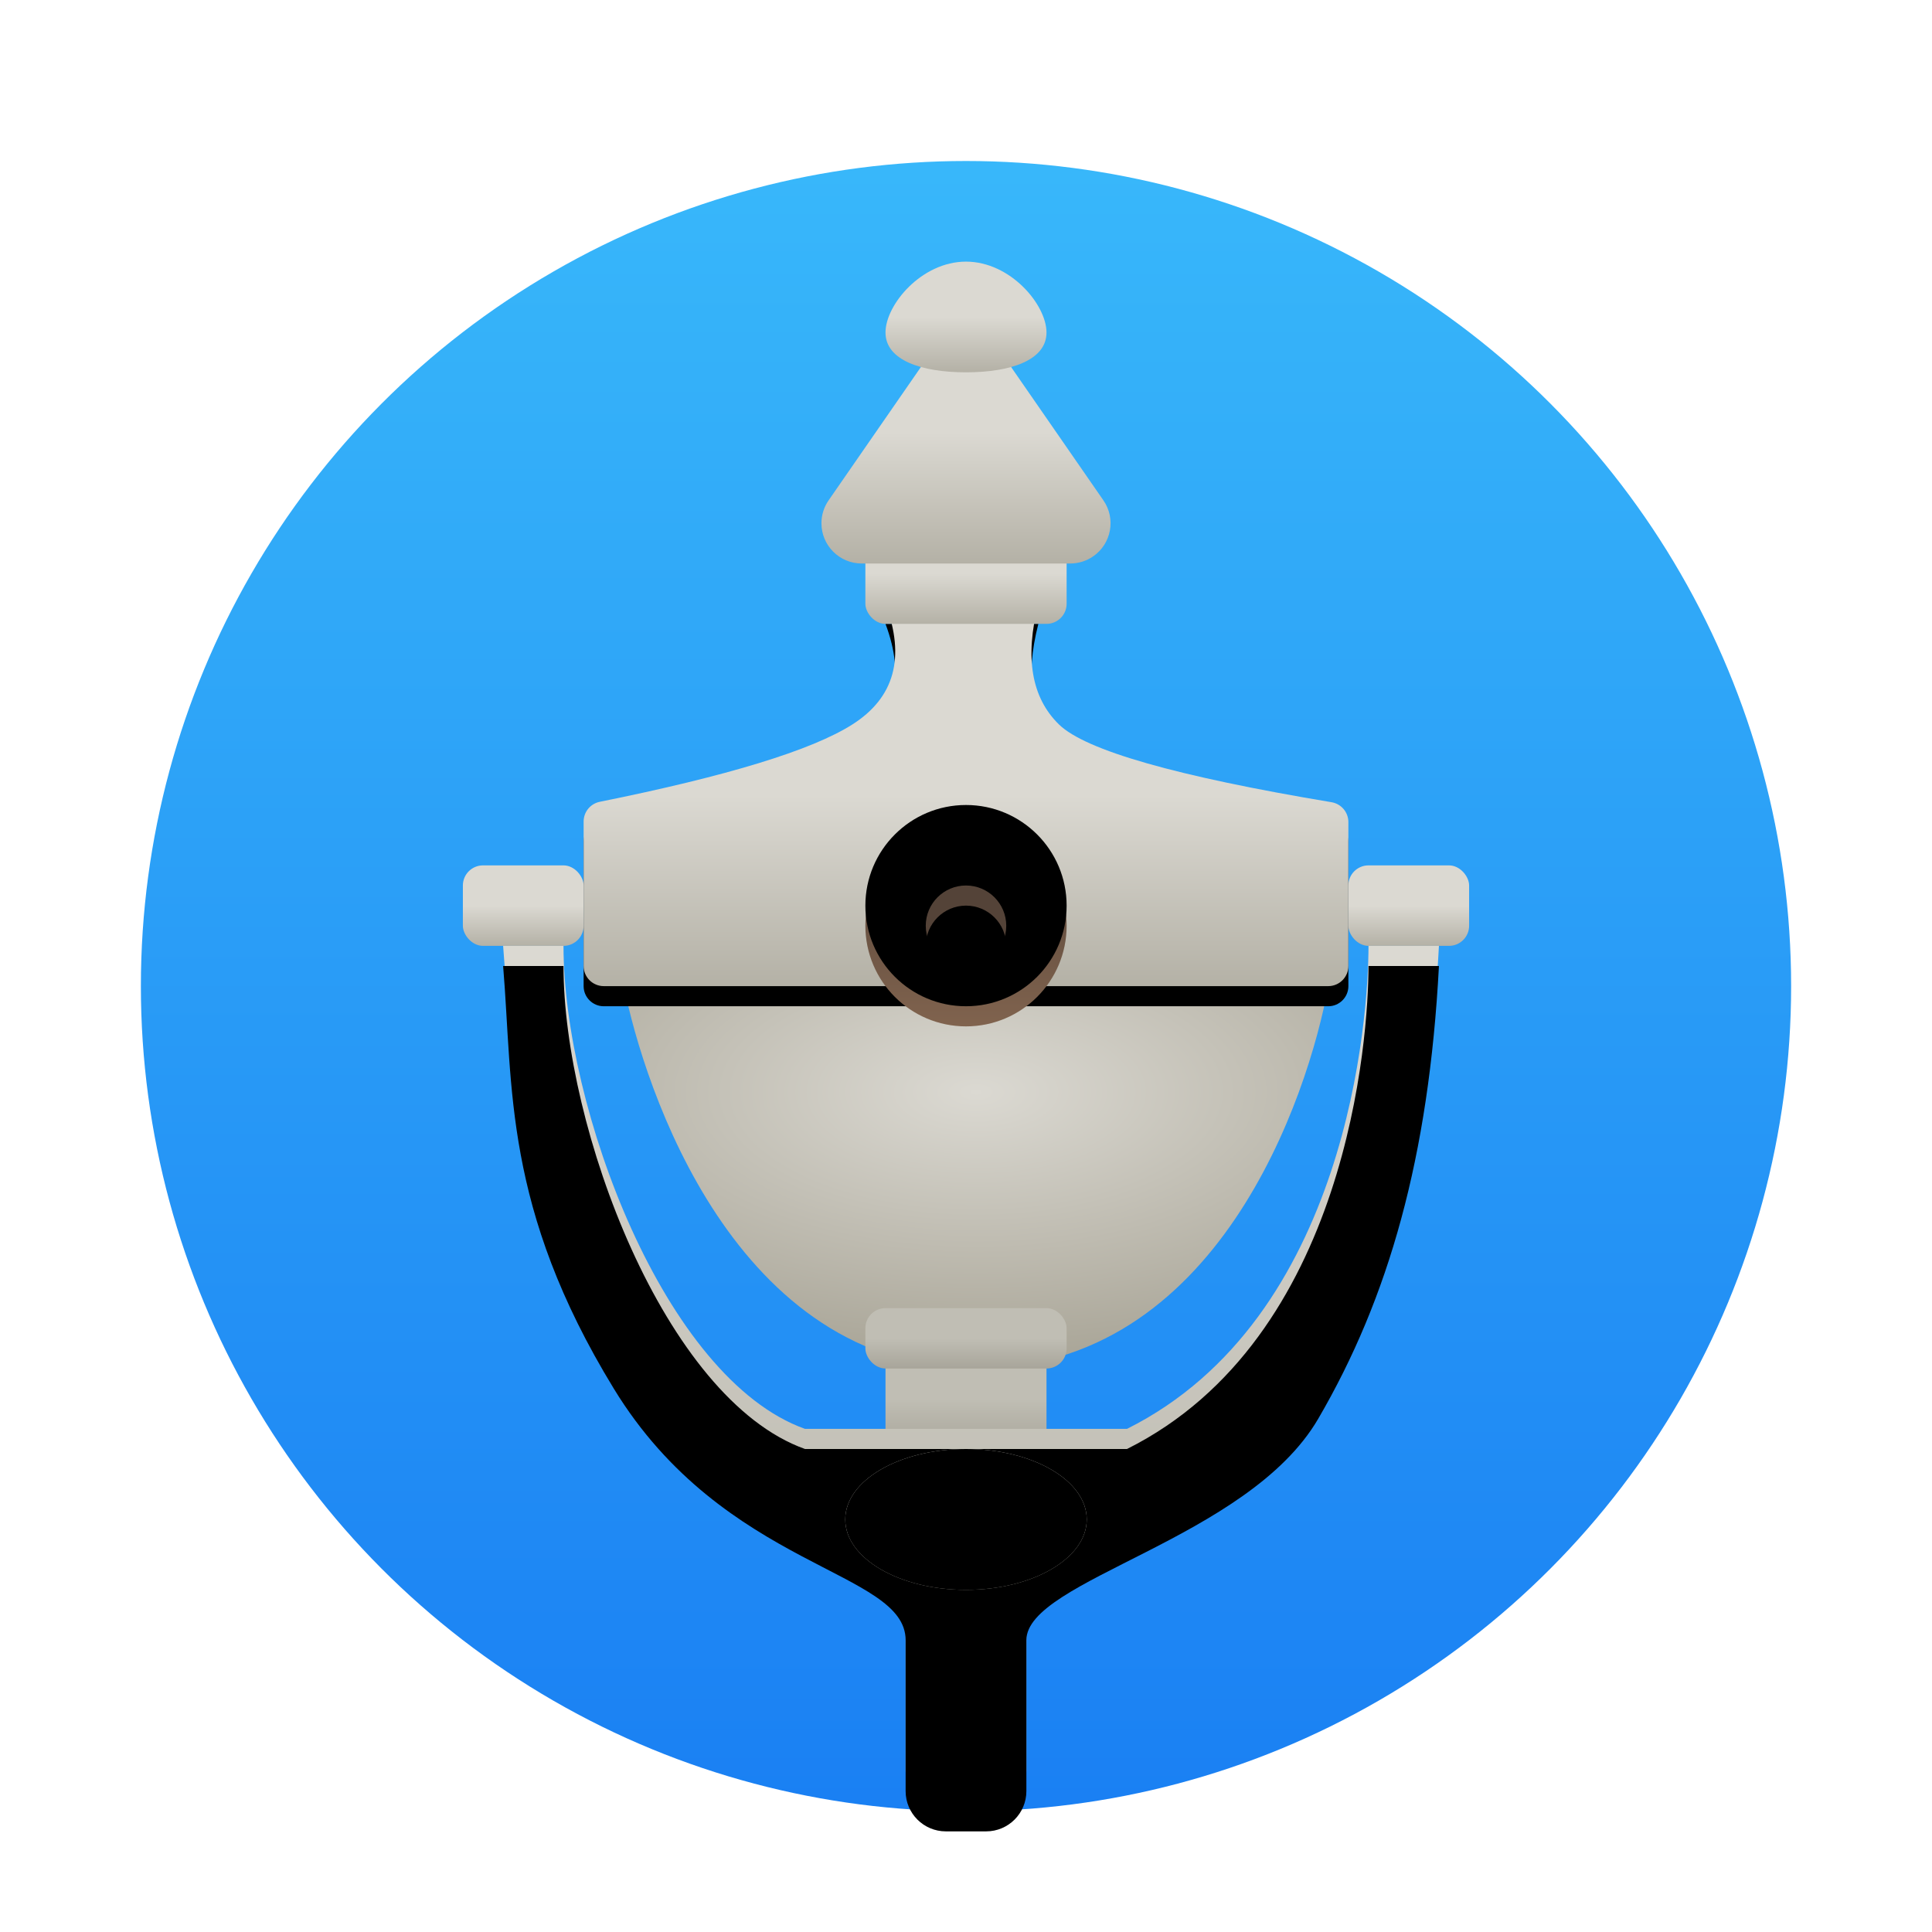 <?xml version="1.0" encoding="UTF-8"?>
<svg width="96px" height="96px" viewBox="0 0 96 96" version="1.1" xmlns="http://www.w3.org/2000/svg" xmlns:xlink="http://www.w3.org/1999/xlink">
    <!-- Generator: Sketch 62 (91390) - https://sketch.com -->
    <title>fwknop-gui_fwknop-gui</title>
    <desc>Created with Sketch.</desc>
    <defs>
        <filter x="-14.6%" y="-22.0%" width="129.3%" height="145.1%" filterUnits="objectBoundingBox" id="filter-1">
            <feOffset dx="0" dy="2" in="SourceAlpha" result="shadowOffsetOuter1"></feOffset>
            <feGaussianBlur stdDeviation="2" in="shadowOffsetOuter1" result="shadowBlurOuter1"></feGaussianBlur>
            <feComposite in="shadowBlurOuter1" in2="SourceAlpha" operator="out" result="shadowBlurOuter1"></feComposite>
            <feColorMatrix values="0 0 0 0 0   0 0 0 0 0   0 0 0 0 0  0 0 0 0.2 0" type="matrix" in="shadowBlurOuter1" result="shadowMatrixOuter1"></feColorMatrix>
            <feMerge>
                <feMergeNode in="shadowMatrixOuter1"></feMergeNode>
                <feMergeNode in="SourceGraphic"></feMergeNode>
            </feMerge>
        </filter>
        <linearGradient x1="50%" y1="0%" x2="50%" y2="100%" id="linearGradient-2">
            <stop stop-color="#38B7FA" offset="0%"></stop>
            <stop stop-color="#1A80F3" offset="100%"></stop>
        </linearGradient>
        <filter x="-24.0%" y="-15.6%" width="148.0%" height="131.2%" filterUnits="objectBoundingBox" id="filter-3">
            <feOffset dx="0" dy="2" in="SourceAlpha" result="shadowOffsetOuter1"></feOffset>
            <feGaussianBlur stdDeviation="2" in="shadowOffsetOuter1" result="shadowBlurOuter1"></feGaussianBlur>
            <feColorMatrix values="0 0 0 0 0   0 0 0 0 0   0 0 0 0 0  0 0 0 0.15 0" type="matrix" in="shadowBlurOuter1" result="shadowMatrixOuter1"></feColorMatrix>
            <feMerge>
                <feMergeNode in="shadowMatrixOuter1"></feMergeNode>
                <feMergeNode in="SourceGraphic"></feMergeNode>
            </feMerge>
        </filter>
        <radialGradient cx="50%" cy="27.782%" fx="50%" fy="27.782%" r="72.218%" gradientTransform="translate(0.5,0.278),scale(0.543,1),rotate(90),scale(1,2.11),translate(-0.5,-0.278)" id="radialGradient-4">
            <stop stop-color="#DBD9D2" offset="0%"></stop>
            <stop stop-color="#A8A496" offset="100%"></stop>
        </radialGradient>
        <linearGradient x1="50%" y1="50%" x2="50%" y2="100%" id="linearGradient-5">
            <stop stop-color="#DBD9D2" offset="0%"></stop>
            <stop stop-color="#B4B1A6" offset="100%"></stop>
        </linearGradient>
        <path d="M21,17 C22,19.667 21.45,21.667 19.351,23 C17.336,24.28 13.153,25.56 6.802,26.841 C6.336,26.935 6,27.345 6,27.821 L6,35 C6,35.552 6.448,36 7,36 L43,36 C43.552,36 44,35.552 44,35 L44,27.849 C44,27.36 43.647,26.943 43.165,26.862 C35.458,25.575 30.944,24.287 29.622,23 C28.252,21.667 27.91,19.667 28.595,17 L21,17 Z" id="path-6"></path>
        <filter x="-9.2%" y="-13.2%" width="118.4%" height="136.8%" filterUnits="objectBoundingBox" id="filter-7">
            <feOffset dx="0" dy="1" in="SourceAlpha" result="shadowOffsetOuter1"></feOffset>
            <feGaussianBlur stdDeviation="1" in="shadowOffsetOuter1" result="shadowBlurOuter1"></feGaussianBlur>
            <feColorMatrix values="0 0 0 0 0   0 0 0 0 0   0 0 0 0 0  0 0 0 0.1 0" type="matrix" in="shadowBlurOuter1"></feColorMatrix>
        </filter>
        <linearGradient x1="50%" y1="50%" x2="50%" y2="100%" id="linearGradient-8">
            <stop stop-color="#DBD9D2" offset="0%"></stop>
            <stop stop-color="#B4B1A6" offset="100%"></stop>
        </linearGradient>
        <linearGradient x1="50%" y1="0%" x2="50%" y2="100%" id="linearGradient-9">
            <stop stop-color="#544338" offset="0%"></stop>
            <stop stop-color="#80634E" offset="100%"></stop>
        </linearGradient>
        <circle id="path-10" cx="25" cy="33" r="5"></circle>
        <filter x="-5.0%" y="-5.0%" width="110.0%" height="110.0%" filterUnits="objectBoundingBox" id="filter-11">
            <feOffset dx="0" dy="-1" in="SourceAlpha" result="shadowOffsetInner1"></feOffset>
            <feComposite in="shadowOffsetInner1" in2="SourceAlpha" operator="arithmetic" k2="-1" k3="1" result="shadowInnerInner1"></feComposite>
            <feColorMatrix values="0 0 0 0 0   0 0 0 0 0   0 0 0 0 0  0 0 0 0.27 0" type="matrix" in="shadowInnerInner1"></feColorMatrix>
        </filter>
        <circle id="path-12" cx="25" cy="33" r="2"></circle>
        <filter x="-12.5%" y="-12.5%" width="125.0%" height="125.0%" filterUnits="objectBoundingBox" id="filter-13">
            <feOffset dx="0" dy="1" in="SourceAlpha" result="shadowOffsetInner1"></feOffset>
            <feComposite in="shadowOffsetInner1" in2="SourceAlpha" operator="arithmetic" k2="-1" k3="1" result="shadowInnerInner1"></feComposite>
            <feColorMatrix values="0 0 0 0 0   0 0 0 0 0   0 0 0 0 0  0 0 0 0.27 0" type="matrix" in="shadowInnerInner1"></feColorMatrix>
        </filter>
        <linearGradient x1="50%" y1="50%" x2="50%" y2="100%" id="linearGradient-14">
            <stop stop-color="#DBD9D2" offset="0%"></stop>
            <stop stop-color="#B4B1A6" offset="100%"></stop>
        </linearGradient>
        <linearGradient x1="50%" y1="50%" x2="50%" y2="100%" id="linearGradient-15">
            <stop stop-color="#DBD9D2" offset="0%"></stop>
            <stop stop-color="#B4B1A6" offset="100%"></stop>
        </linearGradient>
        <linearGradient x1="50%" y1="50%" x2="50%" y2="100%" id="linearGradient-16">
            <stop stop-color="#DBD9D2" offset="0%"></stop>
            <stop stop-color="#B4B1A6" offset="100%"></stop>
        </linearGradient>
        <linearGradient x1="50%" y1="50%" x2="50%" y2="100%" id="linearGradient-17">
            <stop stop-color="#C0BEB4" offset="0%"></stop>
            <stop stop-color="#A8A59A" offset="100%"></stop>
        </linearGradient>
        <linearGradient x1="50%" y1="50%" x2="50%" y2="100%" id="linearGradient-18">
            <stop stop-color="#C0BEB4" offset="0%"></stop>
            <stop stop-color="#A8A59A" offset="100%"></stop>
        </linearGradient>
        <linearGradient x1="50%" y1="0%" x2="50%" y2="100%" id="linearGradient-19">
            <stop stop-color="#DBD9D2" offset="0%"></stop>
            <stop stop-color="#B4B1A6" offset="100%"></stop>
        </linearGradient>
        <path d="M2,34 C2.5,40 2,46 7.5,55 C13,64 22,64 22,67.5 C22,70 22,72.5 22,75 C22,76.105 22.895,77 24,77 L26,77 C27.105,77 28,76.105 28,75 C28,72.5 28,70 28,67.5 C28,64.5 39,62.5 42.5,56.5 C46,50.5 48,43.5 48.5,34 C48,34 46,34 45,34 C45,37.5 44,52.5 33,58 C27.5,58 21.548,58 17,58 C10,55.5 5,42 5,34 C3.5,34 3,34 2,34 Z" id="path-20"></path>
        <filter x="-3.2%" y="-3.5%" width="106.5%" height="107.0%" filterUnits="objectBoundingBox" id="filter-21">
            <feGaussianBlur stdDeviation="1" in="SourceAlpha" result="shadowBlurInner1"></feGaussianBlur>
            <feOffset dx="0" dy="1" in="shadowBlurInner1" result="shadowOffsetInner1"></feOffset>
            <feComposite in="shadowOffsetInner1" in2="SourceAlpha" operator="arithmetic" k2="-1" k3="1" result="shadowInnerInner1"></feComposite>
            <feColorMatrix values="0 0 0 0 0   0 0 0 0 0   0 0 0 0 0  0 0 0 0.14 0" type="matrix" in="shadowInnerInner1"></feColorMatrix>
        </filter>
        <linearGradient x1="50%" y1="50%" x2="50%" y2="100%" id="linearGradient-22">
            <stop stop-color="#DBD9D2" offset="0%"></stop>
            <stop stop-color="#B4B1A6" offset="100%"></stop>
        </linearGradient>
        <ellipse id="path-23" cx="25" cy="62.5" rx="6" ry="3.5"></ellipse>
        <filter x="-12.5%" y="-21.4%" width="125.0%" height="142.9%" filterUnits="objectBoundingBox" id="filter-24">
            <feGaussianBlur stdDeviation="1.5" in="SourceAlpha" result="shadowBlurInner1"></feGaussianBlur>
            <feOffset dx="0" dy="0" in="shadowBlurInner1" result="shadowOffsetInner1"></feOffset>
            <feComposite in="shadowOffsetInner1" in2="SourceAlpha" operator="arithmetic" k2="-1" k3="1" result="shadowInnerInner1"></feComposite>
            <feColorMatrix values="0 0 0 0 0   0 0 0 0 0   0 0 0 0 0  0 0 0 0.09 0" type="matrix" in="shadowInnerInner1"></feColorMatrix>
        </filter>
    </defs>
    <g id="fwknop-gui_fwknop-gui" stroke="none" stroke-width="1" fill="none" fill-rule="evenodd">
        <g id="编组-2" filter="url(#filter-1)" transform="translate(7, 6)">
            <circle id="椭圆形" fill="url(#linearGradient-2)" cx="41" cy="41" r="41"></circle>
            <g id="编组" filter="url(#filter-3)" transform="translate(16, 3)">
                <path d="M8,36 C9,41 13.5,55 25.5,55 C37.5,55 42,41.5 43,36 C37.5,36 13,36 8,36 Z" id="路径-179" fill="url(#radialGradient-4)"></path>
                <g id="路径-178">
                    <use fill="black" fill-opacity="1" filter="url(#filter-7)" xlink:href="#path-6"></use>
                    <use fill="url(#linearGradient-5)" fill-rule="evenodd" xlink:href="#path-6"></use>
                </g>
                <rect id="矩形" fill="url(#linearGradient-8)" x="0" y="30" width="6" height="4" rx="1"></rect>
                <rect id="矩形备份-3" fill="url(#linearGradient-8)" x="44" y="30" width="6" height="4" rx="1"></rect>
                <g id="椭圆形">
                    <use fill="url(#linearGradient-9)" fill-rule="evenodd" xlink:href="#path-10"></use>
                    <use fill="black" fill-opacity="1" filter="url(#filter-11)" xlink:href="#path-10"></use>
                </g>
                <g id="椭圆形备份">
                    <use fill="#544338" fill-rule="evenodd" xlink:href="#path-12"></use>
                    <use fill="black" fill-opacity="1" filter="url(#filter-13)" xlink:href="#path-12"></use>
                </g>
                <rect id="矩形" fill="url(#linearGradient-14)" x="20" y="13" width="10" height="5" rx="1"></rect>
                <path d="M18.173,11.862 L25,2 L25,2 L31.827,11.862 C32.456,12.77 32.229,14.016 31.321,14.644 C30.987,14.876 30.59,15 30.183,15 L19.817,15 C18.713,15 17.817,14.105 17.817,13 C17.817,12.593 17.941,12.196 18.173,11.862 Z" id="路径-177" fill="url(#linearGradient-15)"></path>
                <path d="M25,5.5 C27.209,5.5 29,4.904 29,3.523 C29,2.142 27.209,0 25,0 C22.791,0 21,2.142 21,3.523 C21,4.904 22.791,5.5 25,5.5 Z" id="椭圆形" fill="url(#linearGradient-16)"></path>
                <path d="M21,54 L29,54 L29,58 C29,58.552 28.552,59 28,59 L22,59 C21.448,59 21,58.552 21,58 L21,54 L21,54 Z" id="矩形备份-2" fill="url(#linearGradient-17)"></path>
                <rect id="矩形备份" fill="url(#linearGradient-18)" x="20" y="52" width="10" height="3" rx="1"></rect>
                <g id="路径-180">
                    <use fill="url(#linearGradient-19)" fill-rule="evenodd" xlink:href="#path-20"></use>
                    <use fill="black" fill-opacity="1" filter="url(#filter-21)" xlink:href="#path-20"></use>
                </g>
                <g id="椭圆形">
                    <use fill="url(#linearGradient-22)" fill-rule="evenodd" xlink:href="#path-23"></use>
                    <use fill="black" fill-opacity="1" filter="url(#filter-24)" xlink:href="#path-23"></use>
                </g>
            </g>
        </g>
    </g>
</svg>